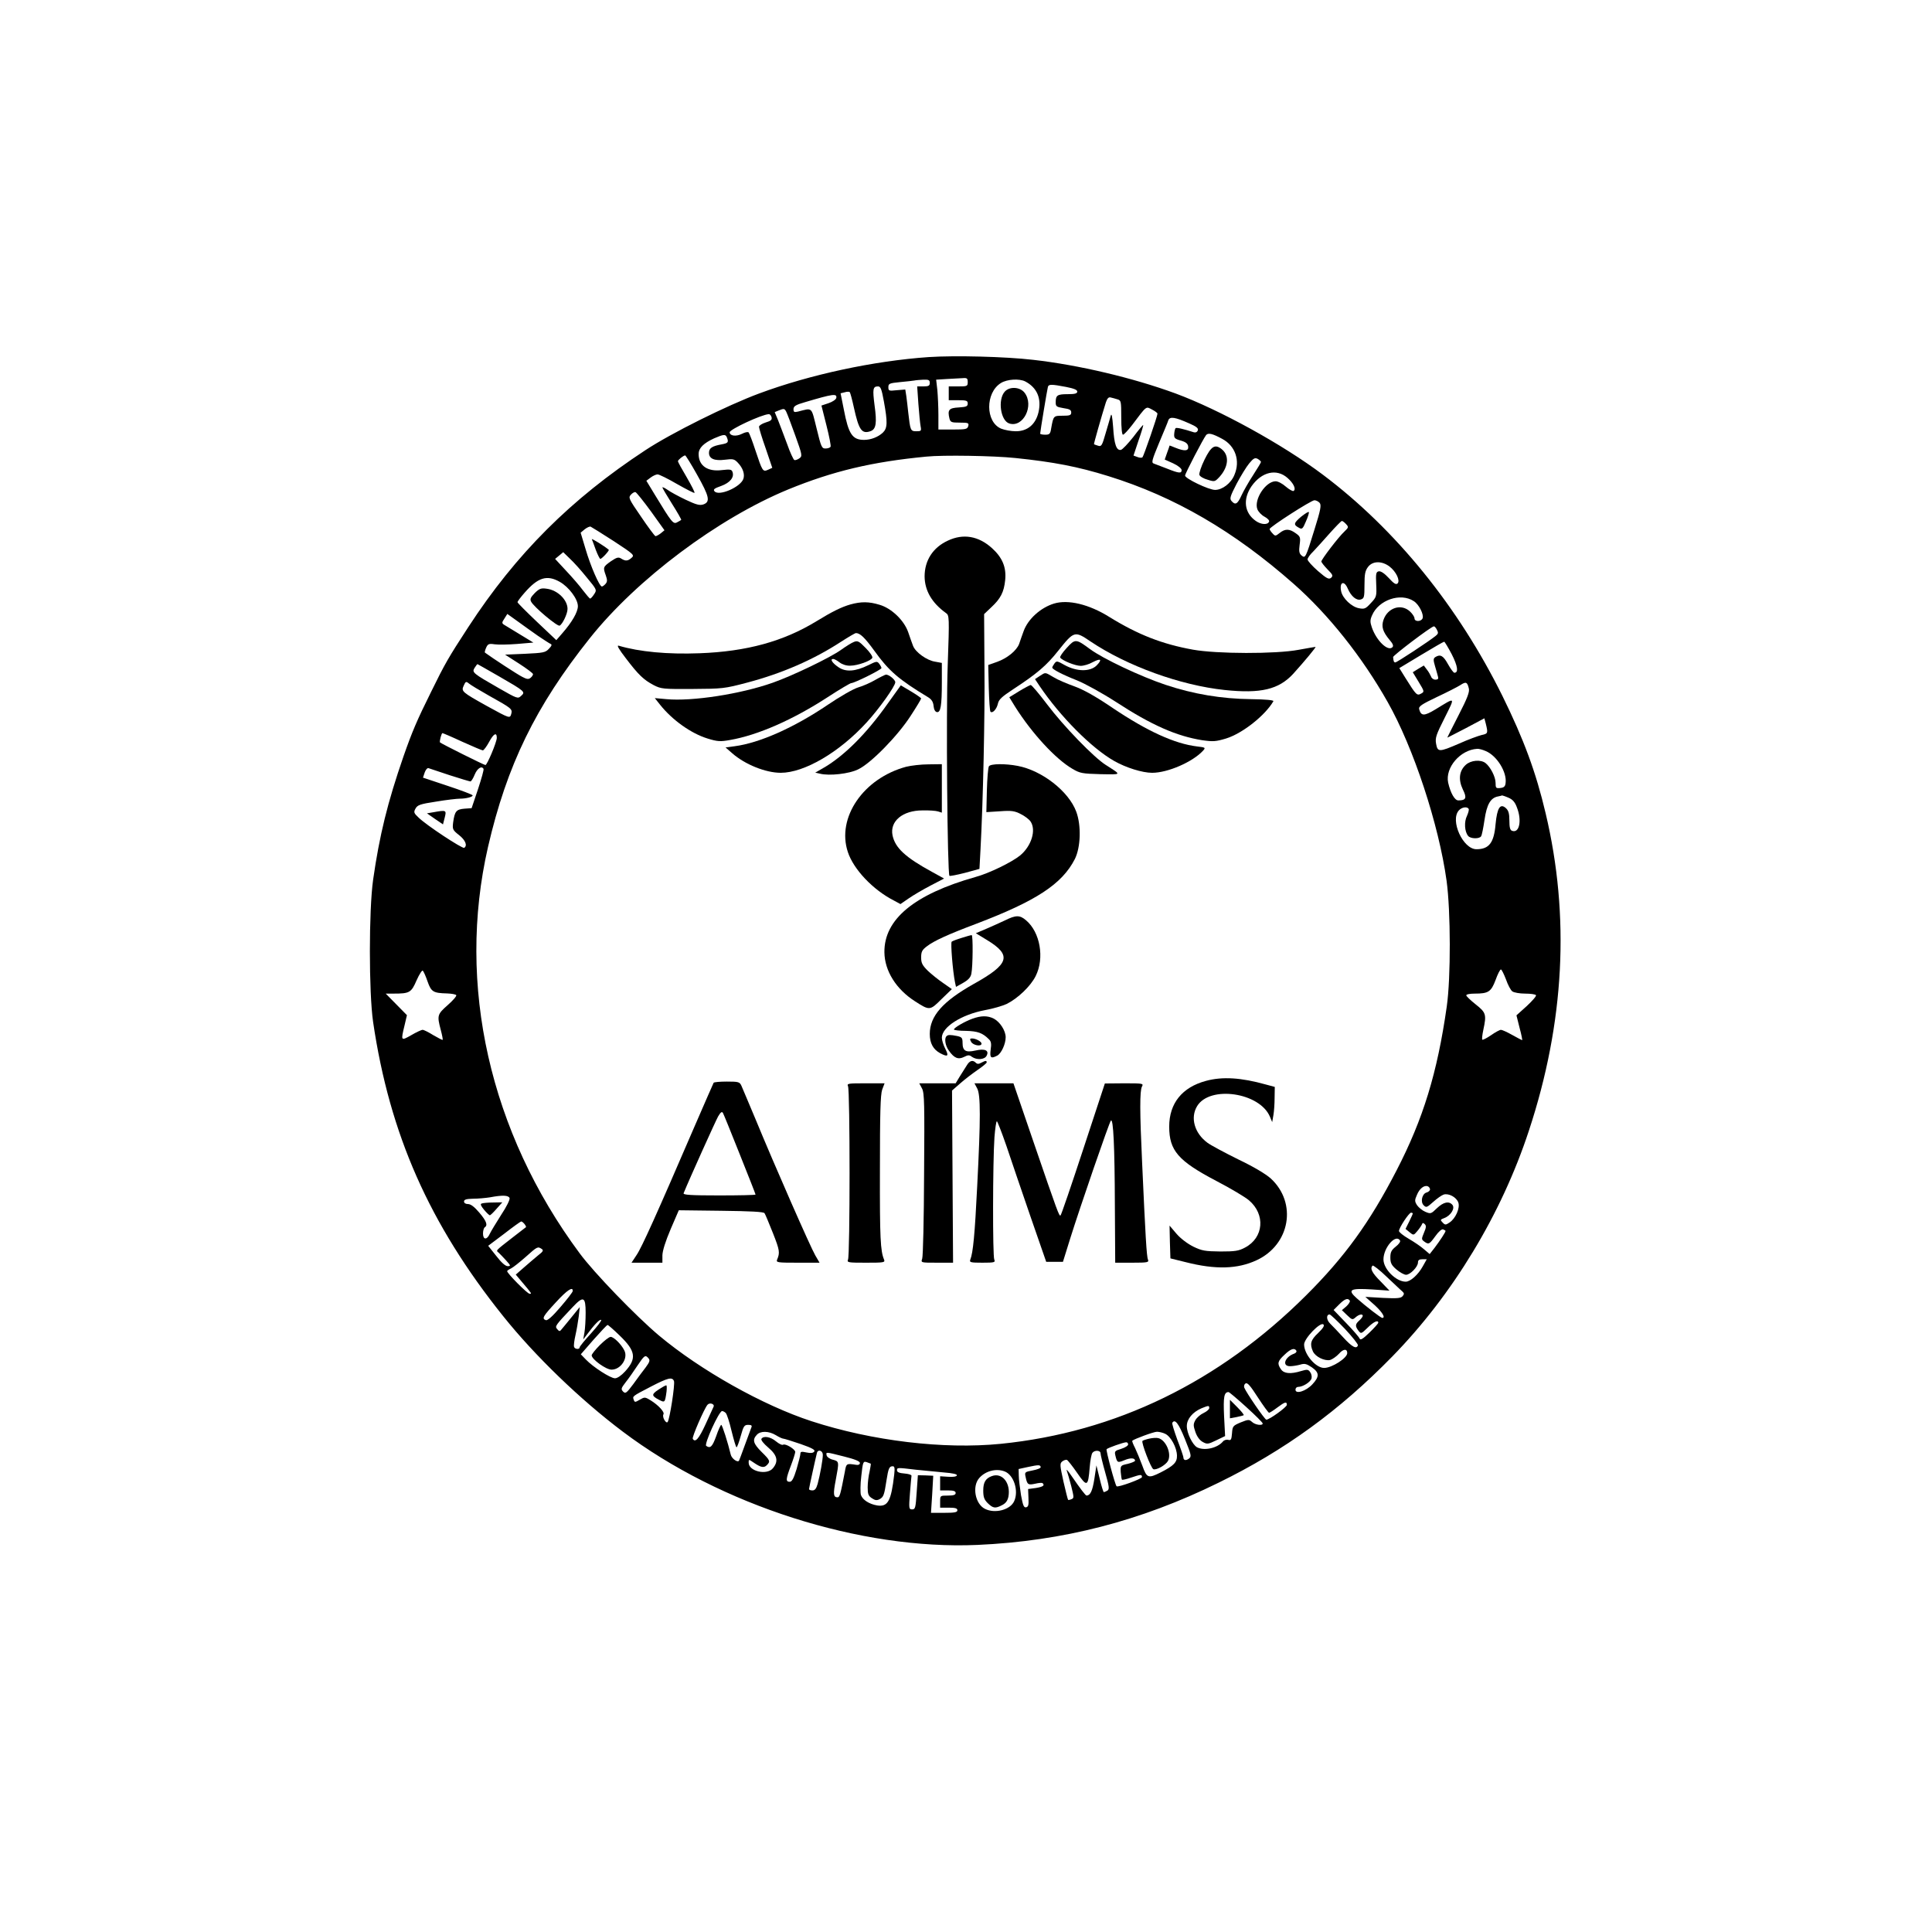 <?xml version="1.0" standalone="no"?>
<!DOCTYPE svg PUBLIC "-//W3C//DTD SVG 20010904//EN"
 "http://www.w3.org/TR/2001/REC-SVG-20010904/DTD/svg10.dtd">
<svg version="1.0" xmlns="http://www.w3.org/2000/svg"
 width="1120pt" height="1120pt" viewBox="0 0 1120 1120"
 preserveAspectRatio="xMidYMid meet">

<g transform="translate(0,1120) scale(0.1,-0.1)"
fill="#000000" stroke="none">

<path d="M5384 9130 c-318 -22 -687 -101 -983 -211 -186 -69 -510 -230 -660
-329 -431 -283 -749 -600 -1026 -1025 -116 -178 -135 -211 -216 -376 -82 -165
-110 -231 -160 -374 -92 -266 -139 -456 -176 -715 -25 -177 -25 -653 0 -825
96 -651 326 -1171 754 -1705 184 -230 446 -483 693 -669 568 -428 1379 -687
2057 -657 494 22 945 138 1398 361 382 187 699 417 1006 731 351 359 633 825
792 1309 207 627 239 1244 97 1841 -56 238 -127 429 -250 679 -256 518 -619
966 -1041 1283 -234 176 -598 376 -854 471 -248 91 -561 165 -825 195 -164 19
-454 26 -606 16z m226 -145 c0 -24 -3 -25 -55 -25 l-55 0 0 -40 0 -40 55 0
c48 0 55 -3 55 -19 0 -17 -8 -20 -52 -23 -57 -3 -66 -14 -54 -64 6 -22 12 -24
60 -24 49 0 54 -2 49 -20 -5 -18 -14 -20 -89 -20 l-84 0 0 84 c0 45 -3 110 -6
144 l-7 61 64 4 c35 2 76 4 92 5 23 2 27 -2 27 -23z m-220 -5 c0 -16 -7 -20
-36 -20 l-37 0 7 -102 c4 -55 10 -114 13 -130 5 -26 3 -28 -25 -28 -34 0 -35
5 -47 110 -3 30 -8 72 -11 94 l-6 38 -49 -4 c-46 -5 -49 -4 -49 18 0 20 6 23
68 29 37 3 74 8 82 9 8 2 32 4 53 5 31 1 37 -2 37 -19z m553 9 c69 -36 96 -99
77 -180 -17 -70 -64 -109 -131 -109 -27 0 -65 7 -85 15 -92 38 -93 209 -1 265
36 22 106 26 140 9z m237 -32 c46 -9 65 -17 65 -27 0 -11 -13 -15 -55 -15 -60
0 -70 -6 -70 -47 0 -24 4 -27 45 -34 35 -5 45 -10 45 -25 0 -16 -8 -19 -49
-19 -54 0 -54 0 -67 -72 -5 -34 -10 -38 -35 -38 -16 0 -29 3 -29 6 0 11 41
259 45 272 5 15 21 15 105 -1z m-1056 -84 c22 -121 21 -155 -6 -181 -28 -26
-70 -42 -109 -42 -68 0 -90 34 -117 175 l-19 95 24 6 c13 4 26 4 29 1 3 -3 14
-43 24 -89 29 -132 46 -156 98 -137 31 12 36 48 22 149 -12 95 -10 110 20 110
15 0 21 -15 34 -87z m-276 20 c-2 -9 -21 -22 -44 -30 l-42 -14 29 -115 c16
-63 27 -119 24 -124 -4 -6 -17 -10 -30 -10 -21 0 -25 9 -51 116 -32 128 -22
120 -108 98 -22 -5 -26 -3 -26 14 0 17 12 25 68 41 162 48 185 51 180 24z
m1630 -8 c21 -6 22 -11 22 -106 0 -60 4 -99 10 -99 6 0 29 25 53 56 86 114 79
109 115 90 18 -9 32 -20 32 -24 0 -15 -80 -246 -87 -253 -5 -4 -18 -3 -30 2
l-22 8 29 87 c17 48 29 89 27 90 -1 2 -27 -29 -57 -69 -31 -39 -63 -73 -72
-75 -26 -5 -39 32 -45 131 -5 64 -9 84 -14 67 -4 -14 -17 -60 -30 -103 -20
-70 -24 -77 -43 -71 -12 4 -22 7 -24 9 -2 2 43 160 69 243 8 23 16 31 27 28
10 -2 27 -7 40 -11z m-1920 -72 c5 -10 29 -72 52 -137 41 -114 42 -120 24
-133 -10 -7 -23 -12 -29 -10 -5 2 -25 44 -42 93 -18 49 -42 111 -52 137 l-20
48 22 9 c32 13 35 12 45 -7z m-85 -32 c3 -15 -4 -21 -34 -30 -22 -7 -39 -18
-39 -25 0 -8 17 -64 39 -126 l38 -112 -24 -11 c-31 -14 -33 -10 -74 113 -17
52 -35 99 -39 103 -4 5 -22 1 -39 -8 -34 -17 -71 -12 -71 9 0 17 185 103 226
105 7 1 14 -7 17 -18z m2420 -35 c44 -19 55 -29 51 -41 -4 -10 -13 -14 -23
-11 -59 19 -101 29 -106 24 -3 -3 -7 -18 -8 -33 -2 -24 3 -29 38 -39 29 -8 41
-18 43 -34 4 -27 -21 -29 -73 -8 -19 8 -35 14 -35 13 0 -1 -6 -20 -14 -41
l-14 -40 49 -22 c28 -13 49 -30 49 -39 0 -21 -16 -19 -86 9 -32 12 -67 26 -76
29 -14 5 -10 20 31 119 26 62 51 121 54 132 9 23 39 18 120 -18z m192 -90 c77
-41 106 -127 71 -209 -19 -48 -70 -87 -112 -87 -37 0 -174 66 -174 83 0 12
106 215 122 235 12 14 36 9 93 -22z m-2871 8 c11 -28 7 -33 -31 -40 -55 -10
-73 -22 -73 -49 0 -34 31 -48 93 -40 46 6 54 4 74 -17 30 -31 42 -68 32 -95
-18 -48 -142 -101 -167 -71 -9 11 -1 17 39 31 52 19 77 51 65 82 -5 14 -15 15
-60 10 -84 -11 -136 25 -136 93 0 35 29 63 90 91 56 24 66 25 74 5z m-173
-216 c71 -126 78 -157 37 -172 -21 -7 -40 -3 -103 27 -42 20 -90 46 -106 58
-16 11 -29 17 -29 13 0 -3 25 -46 56 -95 31 -49 55 -91 53 -93 -2 -2 -13 -8
-24 -14 -22 -12 -31 -1 -127 157 l-51 84 24 18 c13 10 32 19 41 19 9 0 60 -25
113 -56 53 -30 99 -54 101 -51 3 3 -18 43 -45 90 -28 47 -51 89 -51 93 0 8 31
33 42 34 3 0 35 -51 69 -112z m1844 97 c223 -23 363 -50 540 -105 384 -119
728 -319 1075 -625 202 -178 397 -424 544 -684 150 -264 297 -711 342 -1037
24 -176 25 -560 1 -729 -55 -386 -137 -652 -291 -950 -156 -302 -300 -501
-525 -725 -504 -502 -1103 -793 -1770 -860 -331 -33 -746 17 -1096 131 -283
92 -645 296 -885 497 -132 111 -376 363 -460 477 -521 702 -714 1557 -531
2355 109 473 276 816 590 1210 272 342 743 695 1151 863 259 106 486 160 800
190 96 10 391 5 515 -8z m1425 -23 c0 -4 -21 -38 -46 -77 -25 -38 -55 -91 -67
-117 -23 -51 -36 -58 -58 -32 -12 14 -7 28 30 100 24 45 57 99 73 118 25 30
33 34 49 26 10 -6 19 -14 19 -18z m153 -92 c36 -31 52 -66 36 -76 -5 -3 -25 8
-45 25 -19 17 -45 31 -59 31 -58 0 -127 -106 -106 -162 6 -15 24 -34 41 -43
17 -9 30 -22 27 -28 -6 -21 -46 -19 -77 3 -67 47 -76 126 -25 201 59 84 145
104 208 49z m-3689 -195 l78 -109 -22 -18 c-13 -10 -27 -17 -31 -16 -4 2 -42
52 -83 113 -71 103 -74 110 -59 127 9 10 21 17 27 15 6 -2 46 -52 90 -112z
m3876 50 c11 -13 6 -40 -30 -155 -51 -166 -53 -168 -75 -150 -13 11 -16 24
-11 61 6 44 4 49 -23 68 -36 26 -61 27 -93 1 -24 -19 -26 -19 -42 -1 -9 9 -16
21 -16 24 0 12 241 167 260 167 9 0 23 -7 30 -15z m153 -123 c16 -17 15 -20
-9 -43 -33 -30 -134 -162 -134 -174 0 -5 16 -25 35 -45 32 -32 34 -38 21 -50
-13 -10 -25 -4 -76 40 -33 29 -60 59 -60 67 0 8 15 29 33 46 17 18 60 65 95
105 35 39 67 72 71 72 4 0 15 -8 24 -18z m-4245 -99 c116 -76 121 -81 104 -96
-22 -20 -36 -21 -61 -5 -16 10 -26 7 -60 -16 -45 -32 -46 -35 -29 -82 9 -26 9
-36 -1 -48 -8 -9 -17 -16 -22 -16 -14 0 -66 119 -95 219 l-28 93 24 20 c13 10
28 17 34 15 6 -3 66 -40 134 -84z m-157 -210 c59 -71 60 -73 43 -98 -9 -14
-19 -25 -23 -25 -3 0 -22 22 -41 47 -19 26 -64 78 -99 115 l-63 68 23 19 24
20 38 -37 c22 -20 66 -69 98 -109z m4654 63 c39 -30 63 -82 47 -98 -9 -9 -22
-1 -51 31 -25 27 -46 41 -58 39 -16 -3 -18 -13 -15 -75 3 -70 2 -74 -31 -109
-30 -33 -37 -36 -69 -30 -43 8 -94 57 -103 97 -12 55 17 67 38 17 20 -46 51
-71 76 -63 19 6 21 14 21 84 0 64 4 83 21 105 27 35 80 35 124 2z m-4810 -89
c53 -30 105 -100 105 -141 0 -34 -34 -93 -92 -159 l-33 -38 -112 106 c-62 59
-113 110 -113 114 0 5 19 30 42 56 77 88 129 104 203 62z m4951 -112 c30 -19
59 -77 51 -99 -8 -21 -47 -21 -47 -1 0 9 -12 27 -26 40 -51 48 -130 22 -154
-49 -13 -39 -4 -68 35 -115 19 -22 25 -35 17 -43 -26 -26 -92 37 -119 114 -11
32 -11 44 1 71 38 89 165 133 242 82z m-5076 -202 c33 -22 65 -43 72 -46 9 -3
6 -12 -10 -28 -20 -22 -33 -24 -138 -29 l-116 -5 81 -52 c45 -29 81 -56 81
-61 0 -5 -6 -15 -14 -21 -11 -10 -22 -9 -48 5 -25 12 -172 108 -217 141 -2 2
1 14 7 28 10 22 16 25 49 20 21 -3 80 -2 131 2 l94 8 -79 48 c-43 26 -84 51
-92 56 -12 8 -12 13 3 35 l17 27 60 -43 c33 -24 86 -62 119 -85z m5210 36 c9
-17 8 -23 -7 -35 -38 -31 -225 -154 -234 -154 -8 0 -11 5 -13 31 -1 9 219 176
236 178 4 1 12 -8 18 -20z m86 -142 c35 -69 40 -107 15 -107 -5 0 -22 23 -37
50 -27 49 -44 59 -73 41 -12 -8 -13 -16 -2 -53 7 -24 15 -51 17 -60 4 -13 0
-18 -15 -18 -11 0 -22 8 -25 18 -4 9 -14 28 -24 40 l-18 24 -32 -19 -32 -20
34 -56 c34 -56 34 -57 14 -68 -24 -13 -28 -9 -90 90 l-36 58 126 76 c70 42
130 77 134 77 3 0 23 -33 44 -73z m-5523 -128 c151 -87 154 -90 128 -113 -19
-18 -23 -16 -128 44 -152 87 -158 92 -142 118 8 12 15 22 17 22 1 0 57 -32
125 -71z m-58 -112 c131 -73 136 -77 129 -105 -8 -28 -8 -28 -141 45 -145 81
-150 85 -135 118 11 25 14 26 30 13 9 -8 62 -40 117 -71z m5680 42 c5 -20 -8
-55 -59 -154 -36 -71 -66 -129 -66 -131 0 -1 48 24 108 55 l107 57 8 -30 c14
-57 13 -59 -24 -67 -20 -5 -78 -26 -129 -49 -118 -51 -126 -51 -135 -1 -6 34
1 53 50 150 62 125 65 121 -53 49 -66 -40 -84 -40 -95 1 -4 16 14 28 102 70
58 27 120 59 136 69 33 22 41 19 50 -19z m-5835 -309 c60 -27 114 -50 119 -50
5 0 22 22 37 50 26 48 44 57 44 22 -1 -26 -56 -157 -66 -157 -8 0 -254 123
-263 131 -5 4 8 54 14 54 3 0 55 -22 115 -50z m5933 -54 c65 -27 124 -123 115
-186 -2 -19 -10 -26 -30 -28 -26 -3 -28 0 -28 30 0 34 -30 93 -59 115 -28 21
-85 16 -114 -11 -38 -35 -44 -85 -17 -142 25 -50 19 -64 -26 -64 -21 0 -45 42
-59 103 -18 87 70 190 168 196 10 1 32 -5 50 -13z m-6006 -140 c62 -20 116
-36 120 -36 5 0 16 18 25 40 15 36 40 52 51 33 3 -5 -12 -57 -32 -118 l-37
-110 -42 -3 c-47 -4 -56 -15 -65 -79 -5 -40 -3 -45 34 -74 37 -29 50 -61 30
-74 -11 -6 -221 132 -265 176 -27 25 -29 31 -17 52 11 20 26 26 119 40 59 10
121 17 137 17 37 0 75 10 75 19 0 4 -65 29 -144 55 l-144 48 10 30 c6 16 15
27 22 25 6 -2 62 -21 123 -41z m6137 -130 c24 -10 38 -25 49 -55 31 -77 15
-154 -28 -137 -11 4 -15 20 -15 59 0 41 -5 58 -20 72 -33 30 -51 2 -60 -92 -9
-109 -38 -146 -111 -146 -78 0 -154 167 -102 225 17 19 48 24 57 9 3 -5 -2
-23 -10 -41 -17 -34 -14 -91 7 -116 14 -17 65 -18 75 -2 5 7 13 50 20 96 13
89 35 127 78 135 11 2 22 5 24 6 1 0 18 -5 36 -13z m-6265 -1067 c21 -59 33
-66 113 -68 26 -1 49 -5 53 -10 3 -5 -19 -31 -50 -58 -60 -53 -62 -60 -40
-143 8 -30 13 -56 11 -58 -2 -2 -26 11 -54 27 -27 17 -55 31 -62 31 -7 0 -37
-14 -66 -31 -60 -34 -61 -34 -39 56 l14 60 -62 63 -61 62 46 0 c92 0 102 5
133 77 16 36 32 60 36 56 5 -5 18 -34 28 -64z m6251 14 c11 -32 28 -64 37 -70
9 -7 43 -13 74 -13 32 0 60 -4 63 -9 4 -5 -21 -33 -53 -63 l-60 -54 18 -72
c11 -40 17 -72 15 -72 -2 0 -28 14 -57 30 -30 17 -59 30 -66 30 -7 0 -33 -14
-57 -31 -25 -17 -48 -29 -51 -26 -3 3 0 29 6 57 19 89 16 100 -45 148 -30 24
-54 47 -54 52 0 6 22 10 49 10 79 0 95 10 121 79 12 34 26 61 31 61 4 0 17
-26 29 -57z m-440 -1218 c0 -7 -9 -15 -20 -18 -26 -7 -37 -54 -17 -74 15 -15
19 -13 55 19 22 20 49 39 61 43 29 9 74 -15 85 -46 11 -32 -16 -93 -51 -116
-22 -15 -26 -15 -40 0 -15 15 -14 17 10 26 37 14 63 56 47 76 -20 24 -52 17
-90 -19 -34 -33 -36 -34 -67 -21 -17 7 -39 25 -48 38 -14 22 -15 29 -1 60 15
37 42 58 63 50 7 -3 13 -11 13 -18z m-5336 -50 c3 -9 -17 -50 -49 -98 -29 -46
-59 -95 -66 -110 -16 -36 -39 -35 -39 2 0 17 5 33 10 36 19 12 10 37 -32 86
-28 33 -49 49 -65 49 -14 0 -23 6 -23 15 0 11 13 15 53 16 28 0 72 4 97 8 74
14 107 12 114 -4z m5236 -90 c0 -3 -10 -24 -21 -47 l-21 -42 23 -19 c23 -19
24 -19 45 6 12 14 24 32 27 39 3 10 8 10 16 2 10 -9 9 -20 -4 -50 -15 -36 -15
-39 1 -51 26 -19 30 -17 65 31 19 27 37 42 45 39 8 -3 14 -7 14 -9 0 -7 -32
-56 -63 -97 l-29 -37 -33 28 c-18 16 -58 43 -89 61 -31 18 -56 38 -56 45 0 18
58 106 70 106 5 0 10 -2 10 -5z m-5150 -60 c7 -9 11 -17 9 -19 -2 -1 -38 -29
-79 -61 -100 -78 -96 -73 -79 -87 8 -7 27 -28 43 -45 27 -30 28 -33 9 -33 -13
0 -37 21 -66 59 l-47 59 93 70 c50 39 95 71 98 71 4 1 12 -6 19 -14z m5076
-96 c4 -7 -7 -22 -25 -36 -25 -20 -31 -32 -31 -63 0 -31 6 -44 35 -69 20 -17
45 -31 56 -31 24 0 69 46 69 71 0 14 7 19 26 19 l25 0 -23 -41 c-27 -49 -72
-89 -99 -89 -56 0 -129 73 -129 129 0 68 71 150 96 110z m-4976 -49 c12 -8 9
-15 -20 -37 -19 -16 -56 -47 -82 -70 l-48 -42 32 -38 c64 -76 62 -73 48 -73
-13 0 -130 118 -130 131 0 3 10 10 23 16 12 6 50 36 85 67 67 60 69 61 92 46z
m4989 -246 c12 -11 12 -16 2 -28 -10 -12 -31 -14 -114 -10 l-102 6 53 -47 c45
-41 66 -75 45 -75 -8 0 -94 66 -148 114 -56 50 -39 59 90 51 l100 -7 -52 54
c-50 50 -62 75 -46 91 3 4 41 -25 82 -65 42 -39 82 -78 90 -84z m-4809 1 c0
-5 -32 -47 -71 -92 -45 -53 -75 -80 -85 -76 -24 9 -17 22 59 104 64 70 100 94
97 64z m75 -125 c0 -41 -3 -93 -7 -115 l-7 -40 22 29 c42 57 75 91 82 84 4 -3
-23 -38 -59 -78 -36 -39 -66 -76 -66 -81 0 -13 -28 -11 -32 3 -3 7 1 37 8 68
7 30 15 79 19 109 l6 54 -43 -53 c-24 -29 -50 -62 -59 -72 -14 -18 -16 -18
-29 -3 -14 17 -13 19 90 128 62 66 75 60 75 -33z m4430 70 c3 -5 -6 -20 -20
-33 l-26 -22 30 -29 c29 -28 32 -28 49 -13 20 18 42 22 42 9 0 -5 -9 -17 -20
-27 -24 -21 -25 -33 -5 -59 15 -19 16 -19 53 17 35 35 62 47 62 29 0 -4 -23
-30 -51 -57 -38 -37 -53 -46 -57 -35 -3 8 -38 49 -78 90 l-73 76 32 32 c33 33
51 39 62 22z m-28 -164 c43 -46 77 -89 75 -95 -8 -24 -35 -9 -85 46 -29 32
-63 67 -76 80 -22 21 -24 53 -3 53 5 0 45 -38 89 -84z m-156 -24 c-43 -40 -49
-63 -30 -106 14 -31 67 -57 100 -50 13 4 36 20 51 36 25 29 48 31 48 4 0 -29
-89 -86 -134 -86 -49 0 -116 79 -116 136 0 35 95 133 112 116 7 -7 -1 -21 -31
-50z m-4048 -15 c92 -89 99 -132 31 -207 -22 -24 -45 -40 -59 -40 -26 0 -127
65 -169 109 l-29 30 74 85 c41 46 77 85 81 85 3 1 35 -27 71 -62z m3922 -87
c3 -6 -2 -13 -12 -17 -55 -19 -73 -73 -25 -73 15 0 41 4 59 9 26 8 37 5 67
-15 45 -31 46 -54 4 -99 -37 -40 -98 -59 -98 -31 0 9 7 16 15 16 28 0 72 28
78 49 3 11 -1 28 -8 37 -11 16 -18 16 -52 6 -62 -19 -100 -15 -117 10 -23 33
-20 47 20 84 36 35 58 42 69 24z m-3755 -45 c9 -11 6 -21 -17 -52 -16 -21 -49
-64 -72 -97 -39 -52 -45 -57 -59 -43 -13 14 -12 19 15 54 17 21 47 64 68 96
41 61 46 65 65 42z m147 -131 c7 -19 -25 -225 -37 -238 -10 -10 -33 31 -24 45
8 13 -29 53 -74 81 -33 20 -35 20 -63 4 -27 -16 -30 -16 -35 -1 -8 21 -10 20
98 76 100 52 125 58 135 33z m3450 -184 c4 0 26 14 47 30 44 33 56 37 56 16 0
-13 -101 -86 -119 -86 -9 0 -116 156 -128 186 -3 9 0 20 8 24 10 7 28 -14 71
-81 32 -49 61 -89 65 -89z m-132 33 c52 -47 95 -90 95 -95 0 -14 -43 -9 -62 9
-17 15 -21 15 -66 -3 -45 -19 -47 -22 -50 -63 -3 -37 -6 -42 -22 -38 -11 3
-25 -2 -31 -10 -32 -38 -108 -55 -150 -33 -26 15 -59 82 -59 123 0 41 34 81
85 103 42 17 45 17 45 1 0 -7 -15 -20 -32 -28 -18 -8 -39 -26 -48 -41 -13 -24
-13 -32 0 -70 9 -26 25 -48 42 -57 25 -14 31 -14 78 9 l52 25 -6 116 c-5 111
0 139 26 139 4 0 50 -39 103 -87z m-3088 3 c-3 -6 -24 -53 -47 -103 -39 -85
-60 -108 -74 -84 -6 9 66 174 85 197 12 15 42 6 36 -10z m70 -37 c7 -7 22 -54
34 -105 13 -52 25 -94 29 -94 3 0 14 29 24 65 16 58 21 65 43 65 20 0 24 -4
18 -17 -4 -10 -21 -56 -38 -103 -17 -47 -32 -87 -33 -88 -9 -12 -43 13 -48 36
-16 67 -49 172 -55 172 -3 0 -17 -29 -29 -65 -23 -63 -34 -73 -58 -57 -14 8
74 202 92 202 5 0 15 -5 21 -11z m2662 -151 c38 -94 39 -102 23 -114 -18 -13
-32 -10 -32 9 -1 7 -16 52 -35 101 -18 50 -32 94 -29 98 15 24 36 -2 73 -94z
m-2371 22 c18 -11 37 -20 43 -20 5 0 50 -14 100 -31 69 -24 87 -35 79 -44 -7
-9 -21 -10 -45 -5 -28 6 -35 5 -35 -7 0 -8 -10 -48 -22 -89 -17 -55 -27 -74
-40 -74 -24 0 -23 15 7 94 14 37 25 72 25 79 0 16 -57 50 -70 42 -6 -4 -24 5
-41 19 -32 27 -73 34 -85 15 -4 -7 13 -28 40 -51 52 -44 60 -79 27 -119 -34
-43 -141 -19 -141 32 0 20 0 20 28 1 42 -29 60 -33 77 -16 22 22 20 28 -30 77
-48 48 -55 70 -28 99 21 24 70 23 111 -2z m2257 8 c32 -15 67 -79 68 -126 1
-39 -18 -59 -95 -98 -72 -36 -80 -33 -106 40 -13 35 -32 81 -42 102 -11 21
-18 39 -16 42 11 10 124 52 143 52 12 0 34 -5 48 -12z m-215 -61 c0 -8 -18
-19 -40 -26 -37 -11 -40 -14 -34 -39 10 -42 13 -43 52 -27 35 15 62 14 62 -3
0 -4 -19 -12 -42 -18 -42 -9 -43 -10 -41 -48 2 -22 5 -41 7 -44 3 -2 26 3 52
12 57 19 64 20 64 3 0 -10 -139 -61 -147 -53 -9 8 -63 210 -58 215 8 8 96 39
113 40 6 1 12 -5 12 -12z m-1770 -61 c0 -27 -15 -112 -30 -168 -8 -28 -16 -38
-30 -38 -11 0 -20 3 -20 8 0 6 38 179 46 210 6 22 34 13 34 -12z m1610 9 c0
-8 12 -58 27 -111 23 -81 25 -97 13 -105 -8 -5 -18 -9 -21 -9 -3 0 -14 35 -24
78 l-19 77 -12 -79 c-11 -69 -23 -95 -45 -96 -6 0 -35 38 -88 115 -19 28 -31
41 -27 30 4 -11 16 -51 26 -90 16 -65 17 -70 1 -76 -9 -4 -17 -5 -19 -4 -2 2
-14 49 -27 106 -21 96 -22 105 -7 117 9 7 21 11 27 9 5 -2 32 -36 59 -75 58
-84 64 -81 73 31 3 39 10 78 16 85 13 17 47 15 47 -3z m-1485 -19 c60 -15 90
-27 90 -37 0 -8 -8 -13 -20 -11 -58 9 -59 9 -67 -38 -26 -135 -30 -150 -43
-150 -24 0 -26 18 -10 101 20 107 20 107 -17 117 -18 4 -34 16 -36 25 -4 21
-8 21 103 -7z m153 -41 c1 -1 -2 -22 -7 -46 -6 -24 -11 -65 -11 -91 0 -39 4
-50 24 -63 19 -13 29 -14 45 -6 23 13 27 23 40 109 11 70 16 82 36 82 11 0 13
-10 9 -47 -18 -156 -37 -190 -100 -180 -45 8 -82 31 -93 60 -4 12 -4 62 2 110
9 83 11 87 31 81 11 -4 22 -8 24 -9z m985 -20 c1 -6 -20 -14 -46 -19 -47 -9
-48 -10 -41 -40 9 -43 14 -46 56 -37 20 5 39 6 42 3 14 -13 3 -21 -39 -28
l-45 -6 2 -51 c2 -41 0 -52 -14 -55 -13 -2 -18 11 -29 70 -6 40 -13 91 -13
113 l-1 39 55 12 c61 13 71 13 73 -1z m-724 -15 c47 -5 121 -12 164 -16 51 -4
77 -10 74 -17 -2 -7 -22 -10 -50 -8 l-47 3 0 -41 0 -41 45 0 c33 0 45 -4 45
-15 0 -11 -12 -15 -45 -15 -45 0 -45 0 -45 -35 l0 -35 50 0 c38 0 50 -4 50
-15 0 -12 -15 -15 -77 -15 l-76 0 7 108 6 107 -44 2 -45 1 -7 -99 c-6 -90 -8
-99 -26 -99 -19 0 -20 5 -13 93 4 50 8 97 9 102 0 6 -18 11 -41 13 -29 2 -43
8 -43 18 0 17 0 17 109 4z m515 -10 c53 -20 83 -113 55 -173 -23 -50 -111 -73
-169 -44 -57 28 -76 131 -33 179 36 41 98 57 147 38z"/>
<path d="M5825 8930 c-42 -46 -25 -169 26 -185 81 -26 146 105 88 179 -26 33
-86 37 -114 6z"/>
<path d="M6983 8536 c-20 -40 -33 -81 -30 -89 3 -9 25 -22 48 -28 41 -13 42
-12 70 18 52 59 56 125 10 160 -38 30 -60 16 -98 -61z"/>
<path d="M5495 8066 c-87 -40 -135 -115 -135 -208 1 -82 42 -153 124 -212 19
-13 20 -22 10 -302 -10 -275 -2 -1209 10 -1221 2 -3 43 5 90 17 l84 23 6 111
c15 275 26 777 23 1058 l-2 308 42 40 c54 50 73 88 80 156 8 75 -16 132 -77
187 -78 70 -166 85 -255 43z"/>
<path d="M4930 7696 c-52 -15 -105 -41 -198 -98 -190 -116 -403 -175 -677
-185 -184 -7 -348 8 -469 44 -12 3 2 -21 42 -73 73 -96 103 -125 162 -156 43
-22 55 -23 225 -22 173 1 185 2 317 37 201 53 385 133 544 237 42 27 81 50 86
50 24 0 51 -26 107 -103 84 -117 141 -166 313 -270 19 -12 28 -27 30 -49 2
-21 9 -34 19 -36 22 -4 29 36 29 173 l0 112 -38 7 c-49 7 -115 55 -129 92 -6
16 -19 52 -28 79 -24 69 -97 139 -166 159 -62 19 -107 19 -169 2z"/>
<path d="M6110 7701 c-78 -24 -151 -90 -176 -160 -9 -25 -21 -58 -26 -74 -15
-39 -69 -83 -128 -104 l-51 -18 3 -132 c2 -72 6 -135 10 -139 12 -11 36 15 43
47 5 24 24 41 88 83 139 91 194 138 262 224 91 114 95 116 186 54 213 -143
522 -255 779 -282 209 -22 313 3 397 94 66 73 135 156 129 156 -3 0 -48 -8
-98 -17 -132 -25 -475 -24 -613 1 -177 32 -317 86 -485 190 -117 73 -238 102
-320 77z"/>
<path d="M4951 7479 c-14 -5 -47 -26 -75 -46 -64 -46 -283 -151 -397 -191
-187 -66 -468 -109 -616 -95 l-67 6 31 -39 c71 -89 180 -166 274 -195 58 -18
75 -19 130 -9 162 28 365 117 568 249 69 45 130 81 136 81 18 0 175 78 175 87
0 4 -6 16 -13 25 -12 16 -17 15 -63 -8 -75 -37 -131 -41 -173 -12 -36 24 -51
48 -31 48 7 0 23 -9 37 -20 16 -12 40 -20 62 -19 43 0 123 29 128 46 3 7 -15
33 -39 57 -38 39 -46 43 -67 35z"/>
<path d="M6184 7444 c-24 -26 -41 -51 -38 -56 11 -17 87 -48 119 -48 17 0 48
9 69 21 48 25 58 17 23 -19 -38 -37 -114 -36 -184 2 -44 25 -48 26 -60 10 -7
-10 -13 -20 -13 -24 0 -10 59 -41 143 -74 45 -18 147 -74 226 -125 207 -135
351 -198 500 -222 64 -9 79 -8 139 10 94 29 226 133 274 216 4 6 -43 11 -130
12 -171 2 -333 29 -495 83 -144 48 -364 152 -438 207 -81 60 -86 61 -135 7z"/>
<path d="M6027 7281 l-27 -18 26 -39 c120 -178 303 -362 434 -436 67 -38 162
-68 219 -68 91 0 235 63 295 128 16 18 15 19 -36 25 -129 16 -287 88 -488 223
-100 68 -169 106 -221 125 -42 15 -97 38 -121 53 -52 30 -45 30 -81 7z"/>
<path d="M5075 7259 c-27 -16 -72 -36 -100 -44 -27 -8 -106 -53 -175 -100
-198 -134 -397 -222 -541 -241 l-53 -7 39 -34 c74 -65 194 -113 281 -113 136
0 339 118 497 291 72 78 167 211 167 234 0 15 -38 46 -55 44 -5 -1 -32 -14
-60 -30z"/>
<path d="M5146 7121 c-125 -177 -256 -307 -378 -376 l-42 -24 27 -6 c54 -14
170 -1 222 25 74 35 230 195 304 310 34 52 61 97 61 101 0 3 -27 22 -59 41
l-59 35 -76 -106z"/>
<path d="M5908 7193 l-57 -35 35 -57 c97 -153 233 -301 331 -358 44 -26 57
-28 163 -31 126 -2 123 -6 31 53 -70 44 -246 226 -341 352 -47 62 -89 112 -95
112 -5 -1 -36 -17 -67 -36z"/>
<path d="M5253 6755 c-248 -67 -404 -295 -338 -494 33 -101 146 -220 268 -282
l37 -20 48 33 c26 18 82 51 126 74 l79 41 -69 38 c-156 85 -215 140 -230 213
-16 81 58 144 174 144 37 1 78 -2 90 -6 l22 -7 0 140 0 141 -77 -1 c-43 0
-102 -7 -130 -14z"/>
<path d="M5733 6758 c-5 -7 -10 -70 -12 -140 l-3 -126 79 5 c67 5 85 2 120
-16 23 -11 49 -31 57 -43 34 -49 6 -142 -60 -197 -48 -39 -178 -103 -259 -125
-354 -100 -530 -245 -528 -436 1 -108 68 -215 178 -285 84 -54 86 -54 153 13
l60 58 -50 35 c-28 19 -68 51 -89 71 -32 32 -39 45 -39 77 0 33 5 44 33 65 41
32 125 70 287 131 347 132 497 230 571 375 34 68 38 195 8 275 -44 118 -198
238 -339 265 -73 14 -156 13 -167 -2z"/>
<path d="M5825 5864 c-27 -13 -77 -35 -109 -49 l-59 -25 64 -39 c147 -89 131
-140 -78 -256 -177 -100 -253 -185 -253 -289 0 -54 20 -90 61 -112 44 -23 51
-17 29 26 -11 21 -20 50 -20 64 0 62 113 134 249 160 46 8 103 25 127 36 64
32 139 103 168 162 52 104 26 254 -56 323 -36 31 -59 31 -123 -1z"/>
<path d="M5575 5763 c-27 -8 -53 -18 -58 -22 -7 -7 6 -169 19 -234 l6 -28 41
23 c30 17 44 32 48 53 9 43 10 225 2 224 -5 0 -30 -7 -58 -16z"/>
<path d="M5636 5294 c-44 -16 -106 -52 -106 -62 0 -4 32 -8 70 -8 69 -2 96
-12 133 -49 13 -12 15 -27 10 -60 -6 -48 1 -54 39 -34 23 13 48 67 48 106 0
38 -33 89 -69 108 -36 18 -73 18 -125 -1z"/>
<path d="M5487 5193 c-14 -13 -7 -56 14 -84 30 -43 54 -53 88 -36 23 12 31 12
46 0 28 -19 72 -16 84 6 17 31 -8 44 -64 31 -57 -13 -75 -2 -75 45 0 28 -4 33
-31 39 -40 8 -54 8 -62 -1z"/>
<path d="M5630 5160 c11 -20 60 -29 60 -10 0 12 -33 30 -55 30 -13 0 -14 -4
-5 -20z"/>
<path d="M5604 5023 c-10 -16 -28 -45 -41 -65 l-23 -38 -105 0 -106 0 16 -30
c14 -26 15 -90 12 -498 -1 -257 -6 -477 -11 -489 -8 -23 -8 -23 85 -23 l94 0
-3 499 -3 499 48 42 c26 23 72 58 101 78 28 19 52 39 52 43 0 12 -7 11 -32 -2
-14 -8 -23 -8 -31 0 -18 18 -36 13 -53 -16z"/>
<path d="M6991 4934 c-138 -37 -213 -130 -213 -265 0 -139 52 -199 273 -315
83 -43 168 -94 189 -112 97 -82 86 -217 -22 -274 -37 -20 -58 -23 -143 -23
-89 1 -107 4 -157 28 -34 17 -74 47 -98 75 l-40 47 2 -95 3 -95 89 -22 c173
-44 300 -40 410 11 195 90 237 332 83 474 -29 26 -99 68 -189 111 -79 39 -159
82 -178 96 -76 56 -101 146 -60 213 74 121 363 79 422 -62 l13 -31 7 40 c4 22
7 68 7 102 l1 62 -52 14 c-143 40 -251 47 -347 21z"/>
<path d="M4137 4923 c-3 -5 -54 -123 -115 -263 -209 -485 -302 -693 -332 -736
l-29 -44 89 0 90 0 0 43 c1 27 17 79 48 152 l47 109 245 -3 c172 -2 247 -6
252 -14 5 -7 26 -59 49 -116 39 -99 41 -113 24 -153 -7 -17 3 -18 119 -18
l127 0 -25 43 c-27 46 -235 519 -347 791 -39 92 -75 179 -81 192 -10 22 -17
24 -84 24 -40 0 -75 -3 -77 -7z m152 -416 c50 -125 91 -229 91 -232 0 -3 -95
-5 -211 -5 -165 0 -210 3 -206 13 36 88 186 420 200 445 15 25 22 30 28 20 4
-7 48 -115 98 -241z"/>
<path d="M4916 4903 c12 -23 12 -983 0 -1005 -7 -17 1 -18 104 -18 103 0 112
1 105 18 -21 50 -25 123 -24 517 0 333 3 438 13 468 l14 37 -110 0 c-102 0
-109 -1 -102 -17z"/>
<path d="M5665 4890 c20 -38 20 -174 0 -565 -14 -283 -24 -387 -40 -427 -6
-16 1 -18 70 -18 70 0 76 2 69 18 -10 19 -9 567 1 710 4 50 10 92 14 92 3 0
28 -64 55 -142 26 -79 89 -262 139 -408 l92 -265 48 0 49 0 42 135 c58 185
226 673 236 684 14 14 22 -149 23 -491 l2 -333 99 0 c90 0 97 2 91 18 -8 17
-15 140 -34 562 -14 295 -14 416 -1 441 10 18 6 19 -102 19 l-113 -1 -125
-380 c-69 -210 -128 -383 -132 -385 -8 -5 -14 10 -159 433 l-114 333 -113 0
-113 0 16 -30z"/>
<path d="M7542 8204 c-43 -37 -45 -46 -11 -64 17 -10 22 -5 39 36 12 26 19 51
18 55 -2 5 -22 -8 -46 -27z"/>
<path d="M3431 8074 c2 -5 13 -33 23 -62 11 -29 23 -52 26 -52 9 0 54 49 49
53 -26 22 -101 68 -98 61z"/>
<path d="M3100 7762 c-24 -25 -29 -35 -21 -50 16 -31 151 -144 165 -139 16 7
46 68 46 97 0 53 -58 109 -120 117 -34 5 -43 1 -70 -25z"/>
<path d="M2510 6491 l-35 -6 46 -32 47 -32 10 39 c11 44 10 45 -68 31z"/>
<path d="M2792 4223 c-9 -3 -4 -14 14 -36 15 -18 30 -32 34 -32 3 0 21 17 39
38 l33 37 -53 -1 c-30 0 -60 -3 -67 -6z"/>
<path d="M3477 3402 c-26 -26 -47 -53 -47 -59 0 -23 83 -83 115 -83 54 0 98
67 74 112 -18 36 -61 78 -79 78 -9 0 -37 -22 -63 -48z"/>
<path d="M3817 3144 c-41 -27 -41 -36 4 -59 33 -17 34 -17 43 48 2 20 2 37 -2
36 -4 0 -24 -11 -45 -25z"/>
<path d="M7130 3031 l0 -53 38 7 c20 4 39 9 42 11 2 3 -15 24 -38 47 l-42 42
0 -54z"/>
<path d="M6662 2860 c-18 -4 -36 -10 -39 -13 -8 -9 49 -158 63 -164 18 -7 72
24 85 48 22 42 -12 121 -56 132 -11 3 -35 1 -53 -3z"/>
<path d="M5750 2643 c-36 -13 -50 -36 -50 -83 0 -38 5 -53 26 -74 31 -30 44
-32 84 -11 21 11 31 25 36 49 14 79 -36 141 -96 119z"/>
</g>
</svg>
